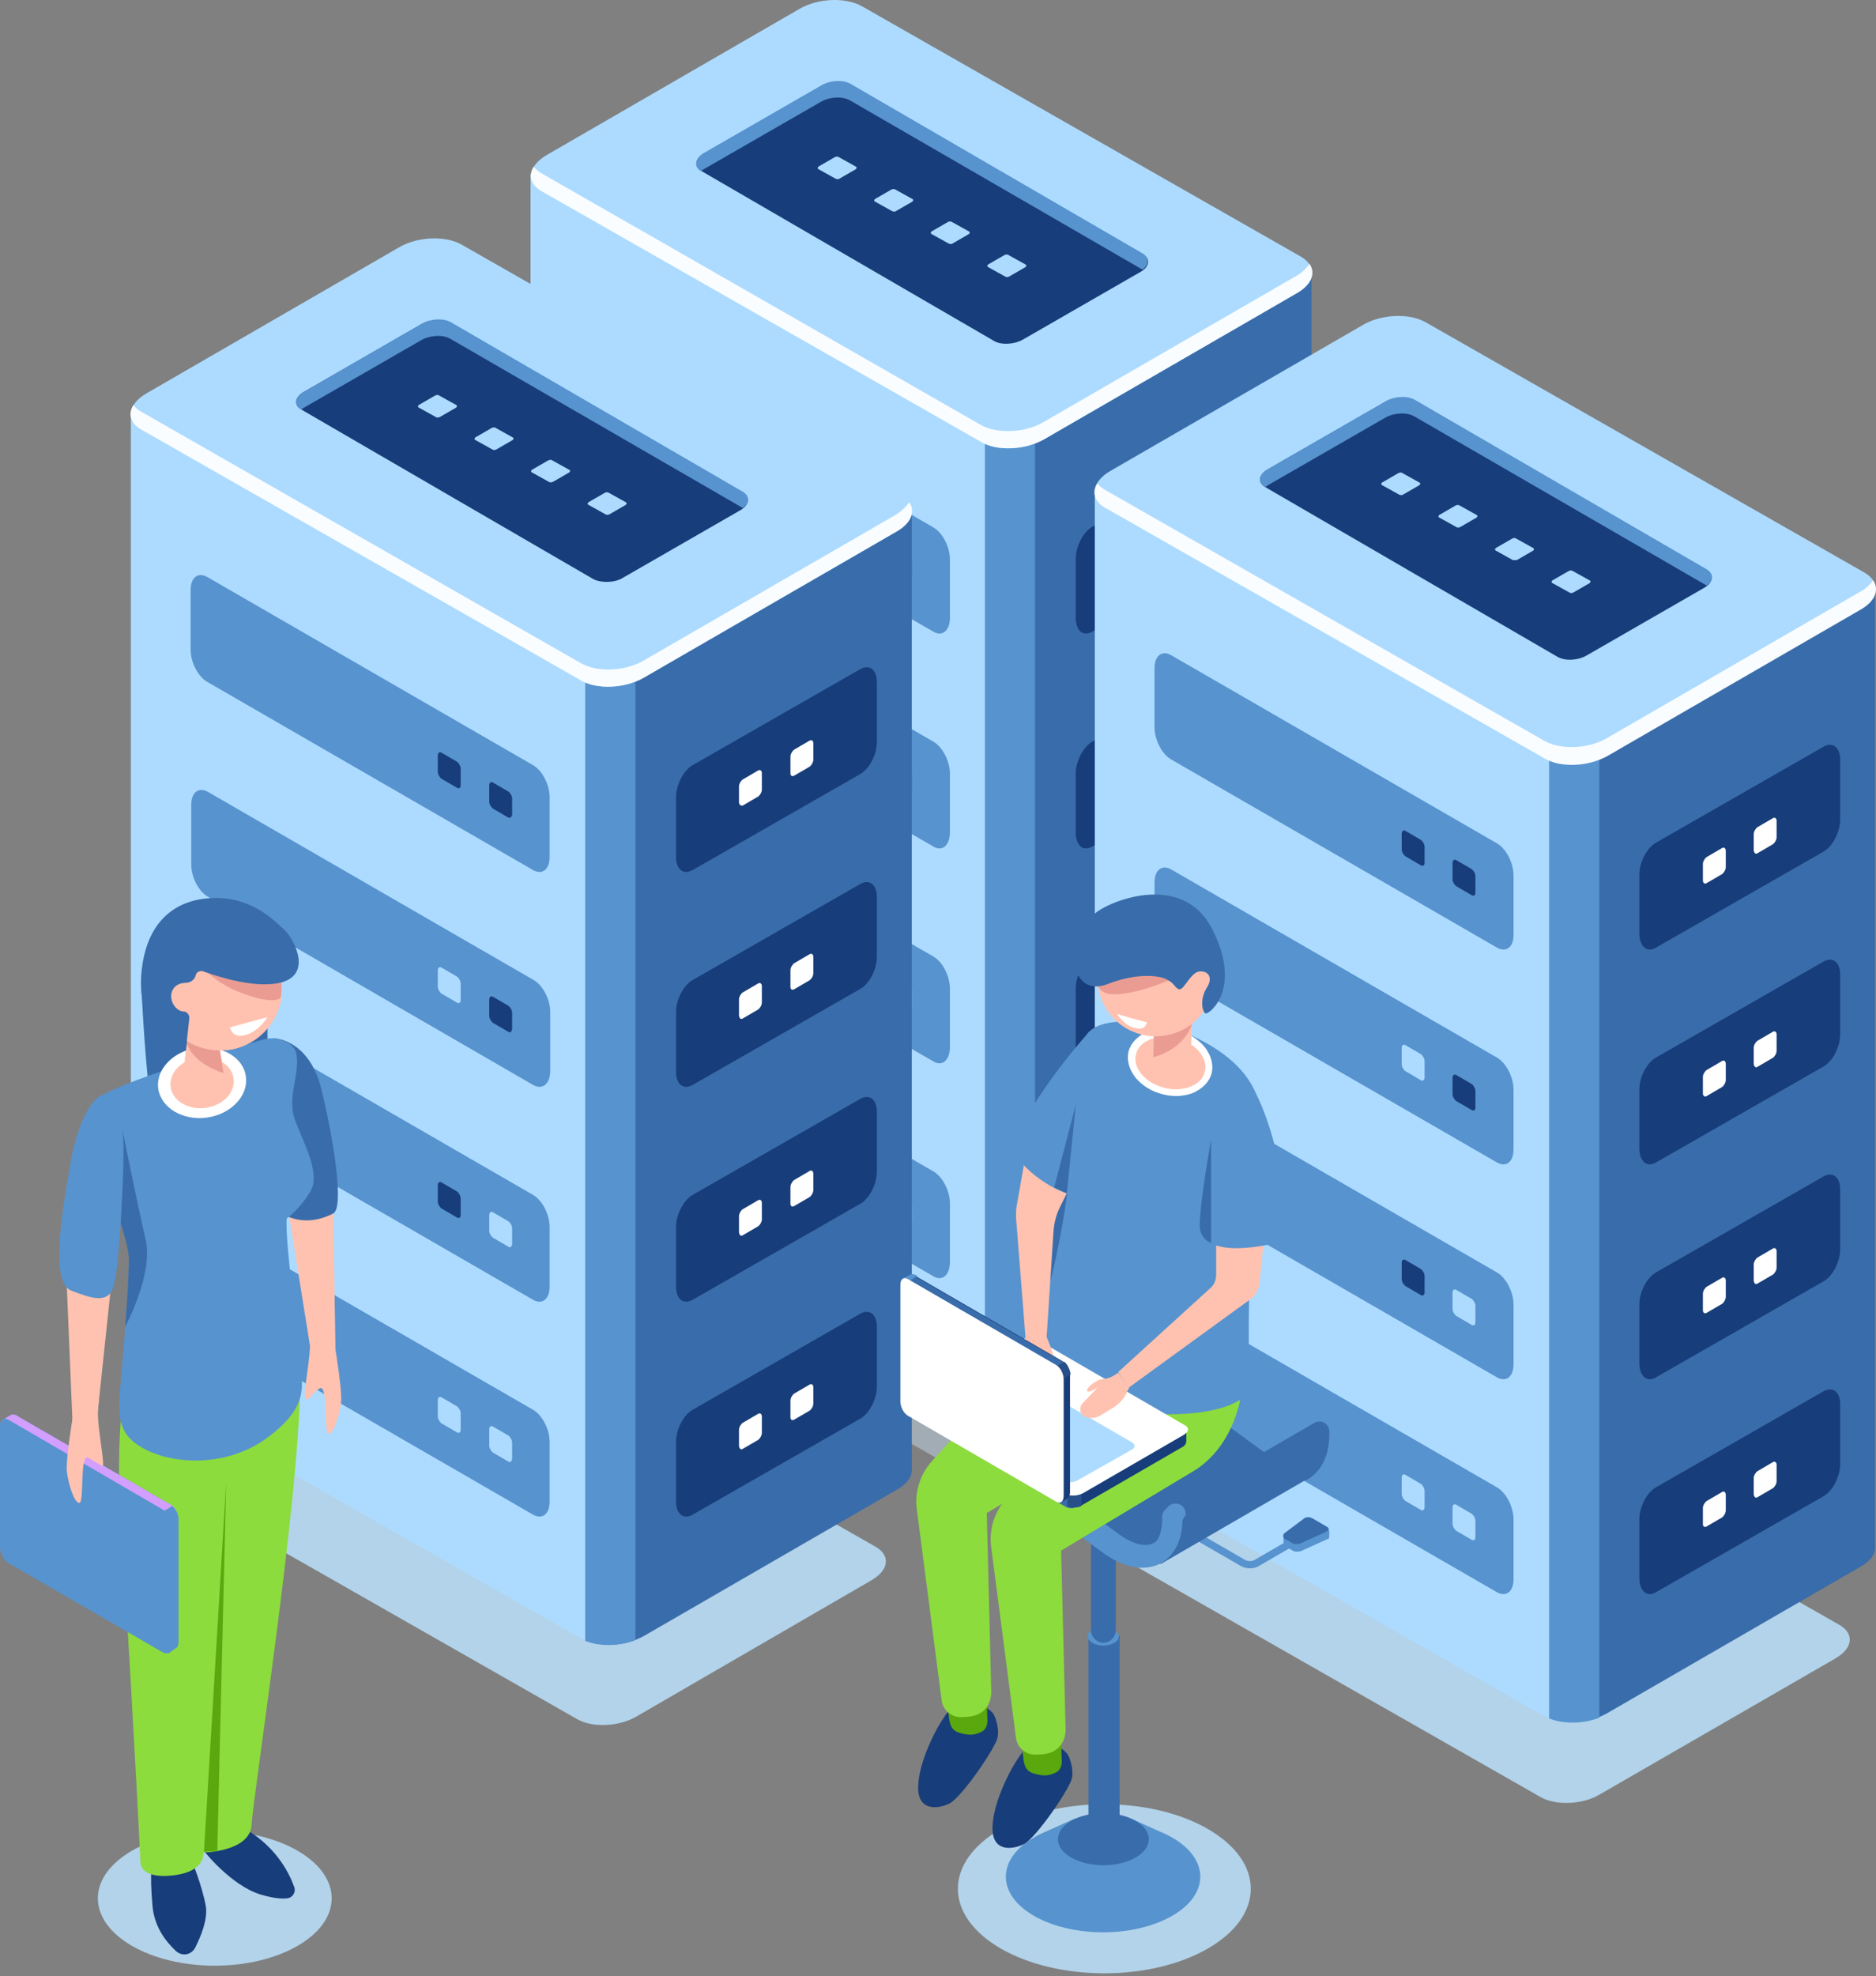 <svg width="340" height="358" viewBox="0 0 340 358" fill="none" xmlns="http://www.w3.org/2000/svg">
<rect x="0" y="0" width="340" height="358" fill="#808080" stroke="none"/>
<path opacity="0.5" d="M177.115 268.333L102.952 226.07C100.189 224.457 100.534 221.809 103.758 219.966L146.482 195.322C149.592 193.48 154.313 193.364 157.077 194.861L231.24 237.125C234.003 238.737 233.658 241.386 230.433 243.228L187.709 267.872C184.485 269.6 179.763 269.83 177.115 268.333Z" fill="#C4D9E8"/>
<path d="M237.688 222.845V49.646L168.823 31.681L156.156 24.311C153.277 22.584 148.21 22.814 144.755 24.772L132.894 31.566H96.158L107.098 198.777C106.983 199.929 107.674 200.965 109.056 201.771L177.806 253.593C180.685 255.32 185.752 255.09 189.206 253.132L235.04 226.646C236.882 225.609 237.803 224.227 237.688 222.845Z" fill="#396CAA"/>
<path d="M150.858 23.159C148.786 23.159 146.482 23.735 144.755 24.771L132.894 31.565H96.158V205.225C96.043 206.377 96.734 207.413 98.116 208.219L177.691 253.592C179.072 254.398 181.03 254.744 182.988 254.744L183.794 80.047L150.858 23.159Z" fill="#ADDBFF"/>
<path d="M178.497 254.053C181.03 255.089 184.6 255.089 187.594 253.938V77.975H178.497V254.053Z" fill="#5793CE"/>
<path d="M177.806 80.048L98.231 34.675C95.352 32.948 95.697 30.069 99.037 28.111L144.87 1.624C148.21 -0.333 153.277 -0.564 156.271 1.164L235.846 46.536C238.725 48.264 238.379 51.143 235.04 53.1L189.206 79.587C185.752 81.545 180.685 81.775 177.806 80.048Z" fill="#ADDBFF"/>
<path d="M234.925 49.991L189.091 76.478C185.752 78.435 180.685 78.665 177.691 76.938L98.231 31.45C97.54 31.105 97.079 30.644 96.734 30.184C95.697 31.796 96.158 33.523 98.231 34.675L177.806 80.047C180.685 81.775 185.752 81.544 189.206 79.587L235.04 53.1C237.688 51.603 238.495 49.53 237.343 47.803C236.767 48.609 235.961 49.415 234.925 49.991Z" fill="#FAFDFF"/>
<path d="M180.109 61.737L127.136 30.989C125.754 30.183 125.984 28.801 127.481 27.88L148.901 15.558C150.513 14.637 152.816 14.521 154.198 15.328L207.171 46.075C208.553 46.881 208.323 48.263 206.826 49.184L185.406 61.506C183.794 62.428 181.376 62.543 180.109 61.737Z" fill="#173D7A"/>
<path d="M151.434 32.371L148.325 30.643C148.095 30.528 148.21 30.298 148.325 30.183L151.319 28.456C151.549 28.34 151.895 28.34 152.01 28.456L155.119 30.183C155.35 30.298 155.234 30.528 155.119 30.643L152.125 32.371C152.01 32.486 151.665 32.486 151.434 32.371Z" fill="#ADDBFF"/>
<path d="M161.683 38.244L158.574 36.517C158.344 36.401 158.459 36.171 158.574 36.056L161.568 34.329C161.799 34.213 162.144 34.213 162.259 34.329L165.368 36.056C165.599 36.171 165.484 36.401 165.368 36.517L162.374 38.244C162.259 38.359 161.914 38.359 161.683 38.244Z" fill="#ADDBFF"/>
<path d="M171.933 44.118L168.823 42.391C168.593 42.275 168.708 42.045 168.823 41.93L171.817 40.203C172.048 40.087 172.393 40.087 172.508 40.203L175.618 41.93C175.848 42.045 175.733 42.275 175.618 42.391L172.623 44.118C172.508 44.233 172.163 44.233 171.933 44.118Z" fill="#ADDBFF"/>
<path d="M182.182 50.105L179.072 48.378C178.842 48.263 178.957 48.032 179.072 47.917L182.067 46.19C182.297 46.075 182.642 46.075 182.758 46.19L185.867 47.917C186.097 48.032 185.982 48.263 185.867 48.378L182.873 50.105C182.758 50.221 182.412 50.221 182.182 50.105Z" fill="#ADDBFF"/>
<path d="M127.021 30.989C127.136 30.989 127.251 30.874 127.366 30.759L148.786 18.437C150.398 17.516 152.701 17.4 154.083 18.206L207.056 48.839C208.323 47.918 208.323 46.766 207.171 45.96L154.198 15.212C152.816 14.406 150.513 14.521 148.901 15.443L127.481 27.765C125.869 28.801 125.754 30.183 127.021 30.989Z" fill="#5793CE"/>
<path d="M169.054 114.365L110.207 80.508C108.48 79.587 107.098 76.939 107.098 74.635V63.81C107.098 61.507 108.48 60.471 110.207 61.507L169.054 95.479C170.781 96.4 172.163 99.049 172.163 101.352V112.177C172.048 114.365 170.666 115.402 169.054 114.365Z" fill="#5793CE"/>
<path d="M164.562 104.923L161.799 103.31C161.453 103.08 161.108 102.504 161.108 102.044V99.049C161.108 98.589 161.453 98.359 161.799 98.589L164.562 100.201C164.908 100.431 165.253 101.007 165.253 101.468V104.462C165.253 104.923 164.908 105.153 164.562 104.923Z" fill="#173D7A"/>
<path d="M155.35 99.51L152.586 97.898C152.24 97.668 151.895 97.092 151.895 96.631V93.637C151.895 93.176 152.24 92.946 152.586 93.176L155.35 94.788C155.695 95.019 156.041 95.595 156.041 96.055V99.049C156.041 99.51 155.695 99.74 155.35 99.51Z" fill="#173D7A"/>
<path d="M169.054 153.289L110.207 119.317C108.48 118.395 107.098 115.747 107.098 113.443V102.619C107.098 100.315 108.48 99.279 110.207 100.315L169.054 134.287C170.781 135.209 172.163 137.857 172.163 140.16V150.985C172.048 153.289 170.666 154.325 169.054 153.289Z" fill="#5793CE"/>
<path d="M164.562 143.846L161.799 142.234C161.453 142.003 161.108 141.428 161.108 140.967V137.973C161.108 137.512 161.453 137.282 161.799 137.512L164.562 139.124C164.908 139.355 165.253 139.931 165.253 140.391V143.385C165.253 143.846 164.908 144.076 164.562 143.846Z" fill="#173D7A"/>
<path d="M155.35 138.433L152.586 136.821C152.24 136.591 151.895 136.015 151.895 135.554V132.56C151.895 132.1 152.24 131.869 152.586 132.1L155.35 133.712C155.695 133.942 156.041 134.518 156.041 134.979V137.973C156.041 138.433 155.695 138.664 155.35 138.433Z" fill="#ADDBFF"/>
<path d="M169.054 192.212L110.207 158.24C108.48 157.319 107.098 154.67 107.098 152.367V141.542C107.098 139.239 108.48 138.203 110.207 139.239L169.054 173.211C170.781 174.132 172.163 176.781 172.163 179.084V189.909C172.048 192.212 170.666 193.249 169.054 192.212Z" fill="#5793CE"/>
<path d="M164.562 182.769L161.799 181.157C161.453 180.927 161.108 180.351 161.108 179.89V176.896C161.108 176.436 161.453 176.205 161.799 176.436L164.562 178.048C164.908 178.278 165.253 178.854 165.253 179.315V182.309C165.253 182.769 164.908 183 164.562 182.769Z" fill="#ADDBFF"/>
<path d="M155.35 177.357L152.586 175.744C152.24 175.514 151.895 174.938 151.895 174.478V171.484C151.895 171.023 152.24 170.793 152.586 171.023L155.35 172.635C155.695 172.866 156.041 173.441 156.041 173.902V176.896C156.041 177.357 155.695 177.587 155.35 177.357Z" fill="#173D7A"/>
<path d="M169.054 231.136L110.207 197.164C108.48 196.243 107.098 193.594 107.098 191.291V180.466C107.098 178.163 108.48 177.126 110.207 178.163L169.054 212.134C170.781 213.056 172.163 215.704 172.163 218.008V228.833C172.048 231.136 170.666 232.172 169.054 231.136Z" fill="#5793CE"/>
<path d="M164.562 221.693L161.799 220.081C161.453 219.851 161.108 219.275 161.108 218.814V215.82C161.108 215.359 161.453 215.129 161.799 215.359L164.562 216.972C164.908 217.202 165.253 217.778 165.253 218.238V221.233C165.253 221.693 164.908 221.808 164.562 221.693Z" fill="#ADDBFF"/>
<path d="M155.35 216.281L152.586 214.668C152.24 214.438 151.895 213.862 151.895 213.402V210.407C151.895 209.947 152.24 209.716 152.586 209.947L155.35 211.559C155.695 211.789 156.041 212.365 156.041 212.826V215.82C156.041 216.281 155.695 216.511 155.35 216.281Z" fill="#ADDBFF"/>
<path d="M198.074 114.366L228.245 97.092C229.973 96.171 231.355 93.522 231.355 91.219V80.394C231.355 78.091 229.973 77.054 228.245 78.091L198.074 95.365C196.346 96.286 194.964 98.934 194.964 101.238V112.063C195.08 114.366 196.346 115.402 198.074 114.366Z" fill="#173D7A"/>
<path d="M198.074 153.289L228.245 136.015C229.973 135.094 231.355 132.445 231.355 130.142V119.317C231.355 117.014 229.973 115.978 228.245 117.014L198.074 134.288C196.346 135.209 194.964 137.858 194.964 140.161V150.986C195.08 153.289 196.346 154.326 198.074 153.289Z" fill="#173D7A"/>
<path d="M198.074 192.214L228.245 174.94C229.973 174.018 231.355 171.37 231.355 169.067V158.242C231.355 155.938 229.973 154.902 228.245 155.938L198.074 173.212C196.346 174.134 194.964 176.782 194.964 179.085V189.91C195.08 192.214 196.346 193.25 198.074 192.214Z" fill="#173D7A"/>
<path d="M198.074 231.137L228.245 213.863C229.973 212.942 231.355 210.293 231.355 207.99V197.165C231.355 194.862 229.973 193.825 228.245 194.862L198.074 212.136C196.346 213.057 194.964 215.706 194.964 218.009V228.834C195.08 231.137 196.346 232.173 198.074 231.137Z" fill="#173D7A"/>
<path d="M207.171 102.734L209.935 101.122C210.281 100.892 210.626 100.316 210.626 99.855V96.861C210.626 96.4 210.281 96.17 209.935 96.4L207.171 98.013C206.826 98.243 206.48 98.819 206.48 99.279V102.274C206.48 102.734 206.826 102.964 207.171 102.734Z" fill="white"/>
<path d="M216.384 97.322L219.148 95.709C219.493 95.479 219.839 94.903 219.839 94.443V91.448C219.839 90.988 219.493 90.757 219.148 90.988L216.384 92.6C216.038 92.83 215.693 93.406 215.693 93.867V96.861C215.693 97.322 216.038 97.552 216.384 97.322Z" fill="white"/>
<path d="M207.171 141.313L209.935 139.701C210.281 139.47 210.626 138.894 210.626 138.434V135.44C210.626 134.979 210.281 134.749 209.935 134.979L207.171 136.591C206.826 136.822 206.48 137.397 206.48 137.858V140.852C206.48 141.313 206.826 141.543 207.171 141.313Z" fill="white"/>
<path d="M216.384 136.015L219.148 134.403C219.493 134.173 219.839 133.597 219.839 133.136V130.142C219.839 129.682 219.493 129.451 219.148 129.682L216.384 131.294C216.038 131.524 215.693 132.1 215.693 132.561V135.555C215.693 136.015 216.038 136.246 216.384 136.015Z" fill="white"/>
<path d="M207.171 180.58L209.935 178.968C210.281 178.738 210.626 178.162 210.626 177.701V174.707C210.626 174.247 210.281 174.016 209.935 174.247L207.171 175.859C206.826 176.089 206.48 176.665 206.48 177.126V180.12C206.48 180.58 206.826 180.811 207.171 180.58Z" fill="white"/>
<path d="M216.384 175.283L219.148 173.671C219.493 173.44 219.839 172.865 219.839 172.404V169.41C219.839 168.949 219.493 168.719 219.148 168.949L216.384 170.561C216.038 170.792 215.693 171.368 215.693 171.828V174.822C215.693 175.283 216.038 175.513 216.384 175.283Z" fill="white"/>
<path d="M207.171 219.275L209.935 217.663C210.281 217.433 210.626 216.857 210.626 216.396V213.402C210.626 212.941 210.281 212.711 209.935 212.941L207.171 214.554C206.826 214.784 206.48 215.36 206.48 215.82V218.815C206.48 219.275 206.826 219.505 207.171 219.275Z" fill="white"/>
<path d="M216.384 213.978L219.148 212.366C219.493 212.135 219.839 211.559 219.839 211.099V208.105C219.839 207.644 219.493 207.414 219.148 207.644L216.384 209.256C216.038 209.487 215.693 210.062 215.693 210.523V213.517C215.693 213.978 216.038 214.208 216.384 213.978Z" fill="white"/>
<path d="M104.565 311.401L30.402 269.138C27.638 267.526 27.984 264.877 31.208 263.034L73.932 238.39C77.041 236.548 81.763 236.433 84.527 237.93L158.689 280.193C161.453 281.805 161.108 284.454 157.883 286.297L115.159 311.056C112.05 312.783 107.328 313.013 104.565 311.401Z" fill="#B2D3EA"/>
<path d="M165.253 266.029V92.83L96.388 74.865L83.721 67.495C80.842 65.768 75.775 65.998 72.32 67.956L60.459 74.75H23.723L34.663 241.961C34.548 243.113 35.239 244.149 36.621 244.955L105.371 296.777C108.25 298.504 113.317 298.274 116.771 296.316L162.605 269.83C164.447 268.793 165.368 267.411 165.253 266.029Z" fill="#396CAA"/>
<path d="M78.423 66.343C76.35 66.343 74.047 66.919 72.32 67.955L60.459 74.749H23.723V248.409C23.608 249.561 24.299 250.597 25.68 251.403L105.255 296.776C106.637 297.582 108.595 297.928 110.553 297.928L111.359 123.231L78.423 66.343Z" fill="#ADDBFF"/>
<path d="M106.062 297.237C108.595 298.273 112.165 298.273 115.159 297.122V121.159H106.062V297.237Z" fill="#5793CE"/>
<path d="M105.255 123.232L25.681 77.859C22.802 76.132 23.147 73.253 26.487 71.295L72.32 44.808C75.66 42.851 80.727 42.62 83.721 44.348L163.296 89.721C166.175 91.448 165.829 94.327 162.49 96.284L116.656 122.771C113.317 124.729 108.25 124.959 105.255 123.232Z" fill="#ADDBFF"/>
<path d="M162.49 93.175L116.656 119.662C113.317 121.619 108.25 121.85 105.255 120.122L25.681 74.634C24.99 74.289 24.529 73.828 24.183 73.368C23.147 74.98 23.608 76.707 25.681 77.859L105.255 123.232C108.134 124.959 113.201 124.729 116.656 122.771L162.49 96.284C165.138 94.787 165.944 92.714 164.793 90.987C164.217 91.793 163.526 92.484 162.49 93.175Z" fill="#FAFDFF"/>
<path d="M107.559 104.921L54.586 74.174C53.204 73.368 53.434 71.986 54.931 71.065L76.35 58.742C77.963 57.821 80.266 57.706 81.648 58.512L134.621 89.26C136.003 90.066 135.773 91.448 134.276 92.369L112.856 104.691C111.359 105.612 108.941 105.612 107.559 104.921Z" fill="#173D7A"/>
<path d="M78.999 75.555L75.89 73.828C75.66 73.713 75.775 73.483 75.89 73.368L78.884 71.64C79.114 71.525 79.46 71.525 79.575 71.64L82.684 73.368C82.915 73.483 82.799 73.713 82.684 73.828L79.69 75.555C79.46 75.671 79.114 75.671 78.999 75.555Z" fill="#ADDBFF"/>
<path d="M89.248 81.428L86.139 79.701C85.909 79.586 86.024 79.356 86.139 79.24L89.133 77.513C89.364 77.398 89.709 77.398 89.824 77.513L92.933 79.24C93.164 79.356 93.049 79.586 92.933 79.701L89.939 81.428C89.709 81.544 89.364 81.544 89.248 81.428Z" fill="#ADDBFF"/>
<path d="M99.498 87.302L96.388 85.574C96.158 85.459 96.273 85.229 96.388 85.114L99.382 83.386C99.613 83.271 99.958 83.271 100.073 83.386L103.183 85.114C103.413 85.229 103.298 85.459 103.183 85.574L100.188 87.302C99.958 87.417 99.613 87.417 99.498 87.302Z" fill="#ADDBFF"/>
<path d="M109.747 93.175L106.637 91.448C106.407 91.333 106.522 91.102 106.637 90.987L109.631 89.26C109.862 89.145 110.207 89.145 110.322 89.26L113.432 90.987C113.662 91.102 113.547 91.333 113.432 91.448L110.438 93.175C110.207 93.29 109.862 93.29 109.747 93.175Z" fill="#ADDBFF"/>
<path d="M54.586 74.174C54.701 74.174 54.816 74.059 54.931 73.944L76.35 61.621C77.963 60.7 80.266 60.585 81.648 61.391L134.621 92.023C135.888 91.102 135.888 89.951 134.736 89.144L81.763 58.397C80.381 57.591 78.078 57.706 76.466 58.627L54.931 71.064C53.434 71.986 53.204 73.368 54.586 74.174Z" fill="#5793CE"/>
<path d="M96.503 157.549L37.657 123.577C35.93 122.656 34.548 120.007 34.548 117.704V106.879C34.548 104.576 35.93 103.54 37.657 104.576L96.503 138.548C98.231 139.469 99.613 142.118 99.613 144.421V155.246C99.613 157.549 98.231 158.586 96.503 157.549Z" fill="#5793CE"/>
<path d="M92.127 148.106L89.364 146.494C89.018 146.264 88.673 145.688 88.673 145.227V142.233C88.673 141.772 89.018 141.542 89.364 141.772L92.127 143.385C92.473 143.615 92.818 144.191 92.818 144.651V147.646C92.703 147.991 92.473 148.221 92.127 148.106Z" fill="#173D7A"/>
<path d="M82.799 142.694L80.036 141.081C79.69 140.851 79.345 140.275 79.345 139.815V136.821C79.345 136.36 79.69 136.13 80.036 136.36L82.799 137.972C83.145 138.202 83.49 138.778 83.49 139.239V142.233C83.49 142.694 83.26 142.924 82.799 142.694Z" fill="#173D7A"/>
<path d="M96.503 196.473L37.772 162.501C36.045 161.58 34.663 158.931 34.663 156.628V145.803C34.663 143.5 36.045 142.464 37.772 143.5L96.619 177.472C98.346 178.393 99.728 181.042 99.728 183.345V194.17C99.613 196.473 98.231 197.51 96.503 196.473Z" fill="#5793CE"/>
<path d="M92.127 186.916L89.364 185.304C89.018 185.073 88.673 184.497 88.673 184.037V181.043C88.673 180.582 89.018 180.352 89.364 180.582L92.127 182.194C92.473 182.425 92.818 183 92.818 183.461V186.455C92.703 186.916 92.473 187.146 92.127 186.916Z" fill="#173D7A"/>
<path d="M82.799 181.618L80.036 180.006C79.69 179.776 79.345 179.2 79.345 178.739V175.745C79.345 175.285 79.69 175.054 80.036 175.285L82.799 176.897C83.145 177.127 83.49 177.703 83.49 178.164V181.158C83.49 181.618 83.26 181.849 82.799 181.618Z" fill="#ADDBFF"/>
<path d="M96.503 235.396L37.657 201.425C35.93 200.503 34.548 197.855 34.548 195.551V184.726C34.548 182.423 35.93 181.387 37.657 182.423L96.503 216.395C98.231 217.316 99.613 219.965 99.613 222.268V233.093C99.613 235.396 98.231 236.433 96.503 235.396Z" fill="#5793CE"/>
<path d="M92.127 225.837L89.364 224.225C89.018 223.995 88.673 223.419 88.673 222.958V220.079C88.673 219.619 89.018 219.388 89.364 219.619L92.127 221.231C92.473 221.461 92.818 222.037 92.818 222.498V225.492C92.703 225.837 92.473 226.068 92.127 225.837Z" fill="#ADDBFF"/>
<path d="M82.799 220.54L80.036 218.928C79.69 218.697 79.345 218.121 79.345 217.661V214.667C79.345 214.206 79.69 213.976 80.036 214.206L82.799 215.818C83.145 216.049 83.49 216.624 83.49 217.085V220.079C83.49 220.54 83.26 220.77 82.799 220.54Z" fill="#173D7A"/>
<path d="M96.503 274.321L37.657 240.349C35.93 239.428 34.548 236.779 34.548 234.476V223.651C34.548 221.348 35.93 220.312 37.657 221.348L96.503 255.32C98.231 256.241 99.613 258.89 99.613 261.193V272.018C99.613 274.321 98.231 275.358 96.503 274.321Z" fill="#5793CE"/>
<path d="M92.127 264.763L89.364 263.151C89.018 262.921 88.673 262.345 88.673 261.884V258.89C88.673 258.43 89.018 258.199 89.364 258.43L92.127 260.042C92.473 260.272 92.818 260.848 92.818 261.309V264.303C92.703 264.763 92.473 264.994 92.127 264.763Z" fill="#ADDBFF"/>
<path d="M82.799 259.466L80.036 257.854C79.69 257.624 79.345 257.048 79.345 256.587V253.593C79.345 253.132 79.69 252.902 80.036 253.132L82.799 254.745C83.145 254.975 83.49 255.551 83.49 256.011V259.005C83.49 259.466 83.26 259.696 82.799 259.466Z" fill="#ADDBFF"/>
<path d="M125.639 157.549L155.81 140.276C157.538 139.354 158.92 136.706 158.92 134.402V123.578C158.92 121.274 157.538 120.238 155.81 121.274L125.639 138.548C123.911 139.469 122.529 142.118 122.529 144.421V155.246C122.529 157.549 123.911 158.586 125.639 157.549Z" fill="#173D7A"/>
<path d="M125.639 196.473L155.81 179.199C157.538 178.278 158.92 175.629 158.92 173.326V162.501C158.92 160.198 157.538 159.162 155.81 160.198L125.639 177.472C123.911 178.393 122.529 181.042 122.529 183.345V194.17C122.529 196.473 123.911 197.51 125.639 196.473Z" fill="#173D7A"/>
<path d="M125.639 235.397L155.81 218.123C157.538 217.202 158.92 214.553 158.92 212.25V201.425C158.92 199.122 157.538 198.086 155.81 199.122L125.639 216.396C123.911 217.317 122.529 219.966 122.529 222.269V233.094C122.529 235.397 123.911 236.434 125.639 235.397Z" fill="#173D7A"/>
<path d="M125.639 274.32L155.81 257.047C157.538 256.125 158.92 253.477 158.92 251.173V240.349C158.92 238.045 157.538 237.009 155.81 238.045L125.639 255.319C123.911 256.24 122.529 258.889 122.529 261.192V272.017C122.529 274.32 123.911 275.357 125.639 274.32Z" fill="#173D7A"/>
<path d="M134.621 145.918L137.385 144.306C137.73 144.076 138.076 143.5 138.076 143.039V140.045C138.076 139.584 137.73 139.354 137.385 139.584L134.621 141.197C134.276 141.427 133.93 142.003 133.93 142.463V145.458C134.045 145.803 134.276 146.033 134.621 145.918Z" fill="white"/>
<path d="M143.949 140.506L146.713 138.893C147.058 138.663 147.404 138.087 147.404 137.627V134.633C147.404 134.172 147.058 133.942 146.713 134.172L143.949 135.784C143.603 136.014 143.258 136.59 143.258 137.051V140.045C143.258 140.506 143.488 140.736 143.949 140.506Z" fill="white"/>
<path d="M134.621 184.497L137.385 182.885C137.73 182.654 138.076 182.079 138.076 181.618V178.624C138.076 178.163 137.73 177.933 137.385 178.163L134.621 179.775C134.276 180.006 133.93 180.581 133.93 181.042V184.036C134.045 184.497 134.276 184.727 134.621 184.497Z" fill="white"/>
<path d="M143.949 179.199L146.713 177.587C147.058 177.357 147.404 176.781 147.404 176.321V173.326C147.404 172.866 147.058 172.635 146.713 172.866L143.949 174.478C143.603 174.708 143.258 175.284 143.258 175.745V178.739C143.258 179.2 143.488 179.43 143.949 179.199Z" fill="white"/>
<path d="M134.621 223.766L137.385 222.154C137.73 221.923 138.076 221.348 138.076 220.887V217.893C138.076 217.432 137.73 217.202 137.385 217.432L134.621 219.044C134.276 219.275 133.93 219.85 133.93 220.311V223.305C134.045 223.766 134.276 223.996 134.621 223.766Z" fill="white"/>
<path d="M143.949 218.469L146.713 216.856C147.058 216.626 147.404 216.05 147.404 215.59V212.595C147.404 212.135 147.058 211.904 146.713 212.135L143.949 213.747C143.603 213.977 143.258 214.553 143.258 215.014V218.008C143.258 218.469 143.488 218.699 143.949 218.469Z" fill="white"/>
<path d="M134.621 262.459L137.385 260.847C137.73 260.616 138.076 260.04 138.076 259.58V256.586C138.076 256.125 137.73 255.895 137.385 256.125L134.621 257.737C134.276 257.968 133.93 258.543 133.93 259.004V261.998C134.045 262.459 134.276 262.689 134.621 262.459Z" fill="white"/>
<path d="M143.949 257.161L146.713 255.549C147.058 255.319 147.404 254.743 147.404 254.282V251.288C147.404 250.828 147.058 250.597 146.713 250.828L143.949 252.44C143.603 252.67 143.258 253.246 143.258 253.707V256.701C143.258 257.161 143.488 257.392 143.949 257.161Z" fill="white"/>
<path d="M279.261 325.568L205.098 283.304C202.335 281.692 202.68 279.044 205.905 277.201L248.629 252.557C251.738 250.714 256.459 250.599 259.223 252.096L333.386 294.36C336.149 295.972 335.804 298.621 332.579 300.463L289.855 325.107C286.746 326.95 281.91 327.065 279.261 325.568Z" fill="#B2D3EA"/>
<path d="M339.834 280.08V106.881L270.969 88.916L258.302 81.546C255.423 79.819 250.356 80.049 246.901 82.007L235.04 88.801H198.304L209.129 256.012C209.014 257.164 209.705 258.2 211.087 259.006L279.837 310.828C282.716 312.555 287.783 312.325 291.237 310.367L337.071 283.88C339.028 282.844 339.95 281.462 339.834 280.08Z" fill="#396CAA"/>
<path d="M253.12 80.509C251.047 80.509 248.744 81.085 247.016 82.121L235.155 88.915H198.419V262.575C198.304 263.727 198.995 264.763 200.377 265.569L279.952 310.942C281.334 311.748 283.291 312.094 285.249 312.094L286.055 137.397L253.12 80.509Z" fill="#ADDBFF"/>
<path d="M280.758 311.288C283.291 312.324 286.861 312.324 289.855 311.172V135.209H280.758V311.288Z" fill="#5793CE"/>
<path d="M279.952 137.283L200.377 91.91C197.498 90.183 197.843 87.303 201.183 85.346L247.016 58.859C250.356 56.901 255.423 56.671 258.417 58.399L337.992 103.771C340.871 105.499 340.525 108.378 337.186 110.335L291.353 136.822C288.013 138.78 282.946 139.01 279.952 137.283Z" fill="#ADDBFF"/>
<path d="M337.071 107.226L291.237 133.712C287.898 135.67 282.831 135.9 279.837 134.173L200.377 88.8C199.686 88.455 199.225 87.994 198.88 87.534C197.843 89.146 198.304 90.873 200.377 92.025L279.952 137.398C282.831 139.125 287.898 138.895 291.353 136.937L337.186 110.45C339.834 108.953 340.641 106.88 339.489 105.153C338.913 105.844 338.222 106.65 337.071 107.226Z" fill="#FAFDFF"/>
<path d="M282.255 118.972L229.282 88.224C227.9 87.418 228.13 86.036 229.627 85.115L251.047 72.793C252.659 71.872 254.962 71.756 256.344 72.562L309.317 103.31C310.699 104.116 310.469 105.498 308.972 106.419L287.552 118.741C285.94 119.663 283.637 119.778 282.255 118.972Z" fill="#173D7A"/>
<path d="M253.58 89.606L250.471 87.878C250.241 87.763 250.356 87.533 250.471 87.418L253.465 85.69C253.696 85.575 254.041 85.575 254.156 85.69L257.265 87.418C257.496 87.533 257.381 87.763 257.265 87.878L254.271 89.606C254.156 89.721 253.811 89.721 253.58 89.606Z" fill="#ADDBFF"/>
<path d="M263.945 95.479L260.835 93.751C260.605 93.636 260.72 93.406 260.835 93.291L263.829 91.563C264.06 91.448 264.405 91.448 264.52 91.563L267.63 93.291C267.86 93.406 267.745 93.636 267.63 93.751L264.636 95.479C264.405 95.594 264.06 95.594 263.945 95.479Z" fill="#ADDBFF"/>
<path d="M274.194 101.468L271.085 99.74C270.854 99.625 270.969 99.395 271.085 99.28L274.079 97.552C274.309 97.437 274.654 97.437 274.77 97.552L277.879 99.28C278.109 99.395 277.994 99.625 277.879 99.74L274.885 101.468C274.654 101.468 274.309 101.468 274.194 101.468Z" fill="#ADDBFF"/>
<path d="M284.443 107.34L281.334 105.613C281.103 105.498 281.218 105.267 281.334 105.152L284.328 103.425C284.558 103.31 284.904 103.31 285.019 103.425L288.128 105.152C288.358 105.267 288.243 105.498 288.128 105.613L285.134 107.34C284.904 107.455 284.558 107.455 284.443 107.34Z" fill="#ADDBFF"/>
<path d="M229.282 88.224C229.397 88.224 229.512 88.109 229.627 87.994L251.047 75.672C252.659 74.751 254.962 74.635 256.344 75.441L309.317 106.074C310.584 105.152 310.584 104.001 309.432 103.195L256.459 72.447C255.077 71.641 252.774 71.756 251.162 72.678L229.742 85C228.015 86.036 227.9 87.418 229.282 88.224Z" fill="#5793CE"/>
<path d="M271.2 171.6L212.353 137.628C210.626 136.706 209.244 134.058 209.244 131.755V121.045C209.244 118.742 210.626 117.705 212.353 118.742L271.2 152.714C272.927 153.635 274.309 156.283 274.309 158.587V169.412C274.309 171.6 272.927 172.636 271.2 171.6Z" fill="#5793CE"/>
<path d="M266.708 162.157L263.945 160.545C263.599 160.314 263.254 159.739 263.254 159.278V156.284C263.254 155.823 263.599 155.593 263.945 155.823L266.708 157.436C267.054 157.666 267.399 158.242 267.399 158.702V161.696C267.399 162.157 267.169 162.387 266.708 162.157Z" fill="#173D7A"/>
<path d="M257.496 156.744L254.732 155.132C254.386 154.902 254.041 154.326 254.041 153.866V150.987C254.041 150.526 254.386 150.296 254.732 150.526L257.496 152.138C257.841 152.368 258.187 152.944 258.187 153.405V156.399C258.187 156.744 257.841 156.975 257.496 156.744Z" fill="#173D7A"/>
<path d="M271.2 210.524L212.353 176.552C210.626 175.631 209.244 172.982 209.244 170.679V159.854C209.244 157.551 210.626 156.514 212.353 157.551L271.2 191.523C272.927 192.444 274.309 195.093 274.309 197.396V208.221C274.309 210.524 272.927 211.56 271.2 210.524Z" fill="#5793CE"/>
<path d="M266.708 201.081L263.945 199.469C263.599 199.239 263.254 198.663 263.254 198.202V195.208C263.254 194.748 263.599 194.517 263.945 194.748L266.708 196.36C267.054 196.59 267.399 197.166 267.399 197.627V200.621C267.399 201.081 267.169 201.312 266.708 201.081Z" fill="#173D7A"/>
<path d="M257.496 195.669L254.732 194.056C254.386 193.826 254.041 193.25 254.041 192.79V189.796C254.041 189.335 254.386 189.105 254.732 189.335L257.496 190.947C257.841 191.178 258.187 191.753 258.187 192.214V195.208C258.187 195.669 257.841 195.899 257.496 195.669Z" fill="#ADDBFF"/>
<path d="M271.2 249.447L212.353 215.475C210.626 214.554 209.244 211.905 209.244 209.602V198.777C209.244 196.474 210.626 195.437 212.353 196.474L271.2 230.445C272.927 231.367 274.309 234.015 274.309 236.319V247.144C274.309 249.447 272.927 250.483 271.2 249.447Z" fill="#5793CE"/>
<path d="M266.709 240.004L263.945 238.392C263.599 238.162 263.254 237.586 263.254 237.125V234.131C263.254 233.67 263.599 233.44 263.945 233.67L266.709 235.283C267.054 235.513 267.399 236.089 267.399 236.549V239.544C267.399 240.004 267.169 240.234 266.709 240.004Z" fill="#ADDBFF"/>
<path d="M257.496 234.592L254.732 232.979C254.387 232.749 254.041 232.173 254.041 231.713V228.718C254.041 228.258 254.387 228.028 254.732 228.258L257.496 229.87C257.841 230.1 258.187 230.676 258.187 231.137V234.131C258.187 234.592 257.841 234.822 257.496 234.592Z" fill="#173D7A"/>
<path d="M271.2 288.372L212.353 254.4C210.626 253.478 209.244 250.83 209.244 248.526V237.702C209.244 235.398 210.626 234.362 212.353 235.398L271.2 269.37C272.927 270.292 274.309 272.94 274.309 275.243V286.068C274.309 288.372 272.927 289.408 271.2 288.372Z" fill="#5793CE"/>
<path d="M266.709 278.928L263.945 277.316C263.599 277.085 263.254 276.51 263.254 276.049V273.055C263.254 272.594 263.599 272.364 263.945 272.594L266.709 274.206C267.054 274.437 267.399 275.013 267.399 275.473V278.467C267.399 278.928 267.169 279.158 266.709 278.928Z" fill="#ADDBFF"/>
<path d="M257.496 273.515L254.732 271.903C254.386 271.673 254.041 271.097 254.041 270.636V267.642C254.041 267.182 254.386 266.951 254.732 267.182L257.496 268.794C257.841 269.024 258.187 269.6 258.187 270.061V273.055C258.187 273.515 257.841 273.746 257.496 273.515Z" fill="#ADDBFF"/>
<path d="M300.22 171.6L330.391 154.326C332.119 153.405 333.501 150.756 333.501 148.453V137.628C333.501 135.325 332.119 134.288 330.391 135.325L300.22 152.598C298.492 153.52 297.11 156.168 297.11 158.472V169.297C297.226 171.6 298.608 172.636 300.22 171.6Z" fill="#173D7A"/>
<path d="M300.22 210.523L330.391 193.249C332.119 192.327 333.501 189.679 333.501 187.376V176.551C333.501 174.247 332.119 173.211 330.391 174.247L300.22 191.521C298.492 192.443 297.11 195.091 297.11 197.394V208.219C297.226 210.523 298.608 211.559 300.22 210.523Z" fill="#173D7A"/>
<path d="M300.22 249.447L330.391 232.174C332.119 231.252 333.501 228.604 333.501 226.3V215.475C333.501 213.172 332.119 212.136 330.391 213.172L300.22 230.446C298.492 231.367 297.11 234.016 297.11 236.319V247.144C297.226 249.447 298.608 250.484 300.22 249.447Z" fill="#173D7A"/>
<path d="M300.22 288.371L330.391 271.097C332.119 270.176 333.501 267.527 333.501 265.224V254.399C333.501 252.096 332.119 251.059 330.391 252.096L300.22 269.369C298.492 270.291 297.11 272.939 297.11 275.243V286.068C297.226 288.371 298.608 289.407 300.22 288.371Z" fill="#173D7A"/>
<path d="M309.317 159.969L312.081 158.357C312.427 158.126 312.772 157.551 312.772 157.09V154.096C312.772 153.635 312.427 153.405 312.081 153.635L309.317 155.247C308.972 155.478 308.626 156.054 308.626 156.514V159.508C308.626 159.969 308.972 160.199 309.317 159.969Z" fill="white"/>
<path d="M318.53 154.556L321.294 152.944C321.639 152.714 321.985 152.138 321.985 151.677V148.683C321.985 148.223 321.639 147.992 321.294 148.223L318.53 149.835C318.185 150.065 317.839 150.641 317.839 151.102V154.096C317.954 154.556 318.185 154.787 318.53 154.556Z" fill="white"/>
<path d="M309.317 198.546L312.081 196.934C312.427 196.704 312.772 196.128 312.772 195.667V192.673C312.772 192.212 312.427 191.982 312.081 192.212L309.317 193.825C308.972 194.055 308.626 194.631 308.626 195.091V198.086C308.626 198.546 308.972 198.776 309.317 198.546Z" fill="white"/>
<path d="M318.53 193.249L321.294 191.637C321.639 191.406 321.985 190.83 321.985 190.37V187.376C321.985 186.915 321.639 186.685 321.294 186.915L318.53 188.527C318.185 188.758 317.839 189.333 317.839 189.794V192.788C317.954 193.249 318.185 193.479 318.53 193.249Z" fill="white"/>
<path d="M309.317 237.816L312.081 236.203C312.427 235.973 312.772 235.397 312.772 234.937V231.943C312.772 231.482 312.427 231.252 312.081 231.482L309.317 233.094C308.972 233.325 308.626 233.9 308.626 234.361V237.355C308.626 237.816 308.972 238.046 309.317 237.816Z" fill="white"/>
<path d="M318.53 232.518L321.294 230.906C321.639 230.676 321.985 230.1 321.985 229.639V226.645C321.985 226.185 321.639 225.954 321.294 226.185L318.53 227.797C318.185 228.027 317.839 228.603 317.839 229.064V232.058C317.954 232.518 318.185 232.749 318.53 232.518Z" fill="white"/>
<path d="M309.317 276.51L312.081 274.897C312.427 274.667 312.772 274.091 312.772 273.631V270.752C312.772 270.291 312.427 270.061 312.081 270.291L309.317 271.903C308.972 272.134 308.626 272.709 308.626 273.17V276.164C308.626 276.51 308.972 276.74 309.317 276.51Z" fill="white"/>
<path d="M318.53 271.212L321.294 269.6C321.639 269.37 321.985 268.794 321.985 268.333V265.339C321.985 264.878 321.639 264.648 321.294 264.878L318.53 266.491C318.185 266.721 317.839 267.297 317.839 267.757V270.752C317.954 271.212 318.185 271.443 318.53 271.212Z" fill="white"/>
<path d="M218.917 352.975C208.553 358.963 191.74 358.963 181.375 352.975C171.011 346.986 171.011 337.313 181.375 331.325C191.74 325.336 208.553 325.336 218.917 331.325C229.282 337.313 229.282 346.986 218.917 352.975Z" fill="#B2D3EA"/>
<path d="M212.353 332.82C211.547 332.36 210.741 332.014 209.935 331.669L205.328 329.596L205.674 330.402C202.104 329.711 198.304 329.711 194.734 330.287L194.964 329.366L189.552 331.784C188.861 332.13 188.17 332.36 187.479 332.82C180.569 336.736 180.569 343.185 187.479 347.1C194.388 351.016 205.444 351.016 212.353 347.1C219.263 343.185 219.263 336.736 212.353 332.82Z" fill="#5793CE"/>
<path d="M205.789 336.506C202.565 338.349 197.383 338.349 194.158 336.506C190.934 334.663 190.934 331.669 194.158 329.827C197.383 327.984 202.565 327.984 205.789 329.827C209.014 331.669 209.014 334.663 205.789 336.506Z" fill="#396CAA"/>
<path d="M200.031 334.433C198.534 334.433 197.267 333.166 197.267 331.669V296.315H202.91V331.669C202.795 333.166 201.528 334.433 200.031 334.433Z" fill="#396CAA"/>
<path d="M201.989 297.583C200.837 298.274 199.11 298.274 197.958 297.583C196.807 296.892 196.807 295.855 197.958 295.279C199.11 294.588 200.837 294.588 201.989 295.279C203.025 295.97 203.025 297.007 201.989 297.583Z" fill="#5793CE"/>
<path d="M200.031 297.582C198.764 297.582 197.728 296.546 197.728 295.279V262.113H202.219V295.279C202.219 296.546 201.183 297.582 200.031 297.582Z" fill="#396CAA"/>
<path d="M232.621 279.502V278.236L234.464 278.005L236.537 276.508C236.882 276.278 237.458 276.278 237.919 276.508L239.416 277.429L240.913 277.199V278.466C240.913 278.581 240.798 278.811 240.567 278.811L235.731 280.999C235.385 281.115 234.809 281.115 234.464 280.999L232.852 280.078C232.621 279.733 232.621 279.617 232.621 279.502Z" fill="#5793CE"/>
<path d="M232.736 277.775L236.421 275.011C236.767 274.781 237.343 274.781 237.803 275.011L240.567 276.623C240.913 276.854 240.913 277.199 240.452 277.429L235.615 279.617C235.27 279.733 234.694 279.733 234.349 279.617L232.736 278.696C232.506 278.351 232.506 278.005 232.736 277.775Z" fill="#396CAA"/>
<path d="M226.518 284.108C227.094 284.108 227.554 283.993 228.015 283.763L233.773 280.423C234.118 280.193 234.233 279.848 234.003 279.502C233.773 279.157 233.427 279.041 233.082 279.272L227.324 282.611C226.863 282.842 226.172 282.842 225.712 282.611L216.153 277.084C215.808 276.853 215.463 276.969 215.232 277.314C215.002 277.659 215.117 278.005 215.463 278.235L225.021 283.763C225.481 283.993 226.057 284.108 226.518 284.108Z" fill="#5793CE"/>
<path d="M171.241 271.901L180.569 266.603L175.387 264.185L170.896 267.41L171.241 271.901Z" fill="url(#paint0_radial_1762_3628)"/>
<path d="M230.548 263.956C230.088 263.725 229.512 263.38 229.051 263.034L209.359 248.639C205.789 245.991 202.104 245.415 199.34 246.797C199.225 246.797 199.225 246.912 199.11 246.912L171.932 262.689L174.351 263.495L183.909 267.756L196.807 276.969L207.056 282.381L207.517 282.496C209.935 280.539 212.584 278.811 214.081 275.817C216.614 271.441 223.639 270.174 227.785 266.489C228.245 266.719 228.591 266.95 229.051 267.18C229.742 266.374 229.973 265.222 230.548 263.956Z" fill="#396CAA"/>
<path d="M239.185 257.507C238.725 257.507 238.379 257.622 238.034 257.852L211.432 273.284L212.353 277.314L213.39 276.854C211.893 279.272 209.589 280.769 207.401 282.612L210.396 283.302L236.421 268.217C236.537 268.217 236.652 268.101 236.767 268.101C237.112 267.871 237.458 267.756 237.803 267.411C239.761 265.913 240.913 263.265 240.913 259.925V259.58C241.028 258.313 240.107 257.507 239.185 257.507Z" fill="#396CAA"/>
<path d="M202.795 245.99C204.407 246.105 206.25 246.566 207.977 247.718C206.25 246.681 204.407 246.105 202.795 245.99Z" fill="#EAEAEA"/>
<path d="M214.887 274.434V274.204C214.887 273.168 214.081 272.362 213.044 272.362C212.008 272.362 211.202 273.168 211.202 274.204V274.55C211.202 276.968 210.396 278.81 209.129 279.501C207.632 280.308 205.329 279.732 202.91 278.004L183.218 263.609C180.224 261.421 177.115 260.615 174.466 261.306L190.703 251.863L171.932 262.803L174.351 263.609L183.909 267.87L196.807 277.083L207.056 282.496L207.517 282.611C209.935 280.653 212.584 278.926 214.081 275.932C214.196 275.356 214.541 275.01 214.887 274.434C214.887 274.55 214.887 274.55 214.887 274.434Z" fill="#5793CE"/>
<path d="M206.941 283.993C204.753 283.993 202.45 283.072 200.146 281.46L180.454 267.065C178.036 265.337 175.733 264.762 174.236 265.568C172.854 266.259 172.163 268.101 172.163 270.52C172.163 271.556 171.357 272.362 170.32 272.362C169.284 272.362 168.478 271.556 168.478 270.52C168.478 266.604 169.975 263.725 172.623 262.343C175.502 260.961 179.072 261.537 182.642 264.186L202.334 278.581C204.753 280.308 207.056 280.884 208.553 280.078C209.935 279.387 210.626 277.544 210.626 275.126V274.78C210.626 273.744 211.432 272.938 212.468 272.938C213.505 272.938 214.311 273.744 214.311 274.78V275.126C214.311 279.041 212.814 281.92 210.165 283.302C209.244 283.763 208.092 283.993 206.941 283.993Z" fill="#5793CE"/>
<path d="M191.509 316.238C191.509 316.238 187.824 314.396 185.521 317.16C183.218 319.923 179.994 326.488 179.878 330.979C179.763 335.47 183.333 335.124 185.521 334.088C187.709 333.052 193.928 323.954 194.273 322.111C194.619 320.384 193.813 317.966 193.237 317.505C192.776 316.929 191.509 316.238 191.509 316.238Z" fill="#173D7A"/>
<path d="M192.316 315.318L192.431 319.118C192.431 319.924 192.085 320.73 191.394 321.076C190.703 321.421 189.782 321.767 188.515 321.537C185.752 321.076 185.521 320.27 185.291 316.47C185.176 312.669 192.316 315.318 192.316 315.318Z" fill="#5AA80D"/>
<path d="M178.036 308.868C178.036 308.868 174.351 307.026 172.048 309.79C169.744 312.553 166.52 319.117 166.405 323.609C166.29 328.1 169.86 327.754 172.048 326.718C174.236 325.681 180.454 316.584 180.8 314.741C181.145 313.014 180.339 310.596 179.763 310.135C179.187 309.559 178.036 308.868 178.036 308.868Z" fill="#173D7A"/>
<path d="M178.842 307.946L178.957 311.747C178.957 312.553 178.612 313.359 177.921 313.704C177.23 314.05 176.308 314.395 175.042 314.165C172.278 313.704 172.048 312.898 171.817 309.098C171.587 305.298 178.842 307.946 178.842 307.946Z" fill="#5AA80D"/>
<path d="M211.893 237.469C210.741 219.62 192.546 240.118 192.546 240.118L180.109 252.325L168.938 264.647C166.75 267.065 165.714 270.29 166.174 273.514L170.666 308.062C170.896 309.789 172.393 311.056 174.12 311.056C174.581 311.056 175.157 311.056 175.848 310.941C179.878 310.365 179.648 306.449 179.648 306.449L178.842 274.09L202.45 259.925C202.219 259.925 212.929 255.319 211.893 237.469Z" fill="#8CDC3D"/>
<path d="M225.366 244.264C224.215 226.414 206.02 246.912 206.02 246.912L193.582 259.119L182.412 271.441C180.224 273.86 179.187 277.084 179.648 280.308L184.139 314.856C184.37 316.584 185.867 317.85 187.594 317.85C188.055 317.85 188.63 317.85 189.321 317.735C193.352 317.159 193.122 313.244 193.122 313.244L192.316 280.884L215.923 266.72C215.693 266.72 226.518 262.113 225.366 244.264Z" fill="#8CDC3D"/>
<path d="M214.656 187.03C228.476 192.788 228.245 200.964 228.245 200.964C228.245 200.964 225.597 230.906 226.518 250.828C226.863 259.235 182.182 259.811 188.861 237.585C196.692 211.329 193.813 190.024 197.498 186.8C200.953 183.575 211.086 185.533 214.656 187.03Z" fill="#5793CE"/>
<path d="M219.101 194.332C219.831 191.499 217.327 188.405 213.508 187.422C209.69 186.438 206.003 187.938 205.273 190.771C204.543 193.604 207.047 196.698 210.866 197.682C214.685 198.665 218.372 197.166 219.101 194.332Z" fill="#FFC2B0"/>
<path d="M213.159 198.546C212.353 198.546 211.432 198.431 210.626 198.201C208.668 197.74 206.941 196.589 205.789 195.207C204.638 193.71 204.177 192.098 204.522 190.485C204.983 188.873 206.135 187.722 207.862 186.915C209.589 186.224 211.547 186.109 213.505 186.685C215.463 187.146 217.19 188.297 218.342 189.679C219.493 191.176 219.954 192.789 219.608 194.401C219.148 196.013 217.996 197.165 216.269 197.971C215.347 198.316 214.311 198.546 213.159 198.546ZM211.086 187.837C210.165 187.837 209.244 187.952 208.438 188.297C207.056 188.873 206.135 189.794 205.904 190.946C205.559 192.098 205.904 193.364 206.826 194.516C207.747 195.667 209.244 196.589 210.971 197.049C212.699 197.51 214.426 197.395 215.808 196.819C217.19 196.243 218.111 195.322 218.342 194.17C218.687 193.019 218.342 191.752 217.42 190.6C216.499 189.449 215.002 188.528 213.275 188.067C212.584 187.837 211.777 187.837 211.086 187.837Z" fill="white"/>
<path d="M209.129 186.454C209.129 186.454 209.244 187.03 209.014 191.406C208.898 192.788 213.735 194.055 215.002 192.788C216.269 191.521 215.693 190.255 216.038 185.533C216.269 180.927 209.129 186.454 209.129 186.454Z" fill="#FFC2B0"/>
<path d="M216.038 185.533C216.038 185.533 214.887 189.909 209.014 191.521L209.129 187.606L216.038 185.533Z" fill="#EA9C92"/>
<path d="M219.723 174.478C221.22 180.121 217.766 185.994 212.123 187.376C206.48 188.873 200.607 185.418 199.225 179.776C197.728 174.133 201.183 168.26 206.826 166.878C212.468 165.496 218.226 168.835 219.723 174.478Z" fill="#FFC2B0"/>
<path d="M211.893 177.588C211.893 177.588 206.019 180.121 201.989 180.121C197.958 180.121 198.88 176.782 198.88 176.782L210.856 175.054L211.893 177.588Z" fill="#EA9C92"/>
<path d="M200.722 178.278C200.722 178.278 205.789 176.09 210.28 177.011C211.317 177.242 212.353 177.818 212.929 178.624C213.159 178.854 213.39 179.199 213.735 179.199C214.541 179.43 215.808 176.09 217.42 175.975C218.917 175.86 219.954 177.011 218.687 178.969C217.42 181.042 217.881 183.23 218.457 183.575C219.032 183.921 225.251 179.199 219.723 168.374C214.311 157.55 200.492 163.423 198.304 165.611C198.304 165.611 196.001 167.568 194.158 165.841C194.273 165.841 192.2 181.387 200.722 178.278Z" fill="#396CAA"/>
<path d="M220.414 222.844V230.905C220.414 231.827 220.069 232.748 219.378 233.324L202.68 248.525L204.522 251.404L226.403 235.512C227.439 234.821 228.13 233.669 228.245 232.402L229.742 218.353L220.414 222.844Z" fill="#FFC2B0"/>
<path d="M226.978 196.934C226.978 196.934 232.045 204.535 233.888 224.457C233.888 224.457 225.251 227.221 220.414 225.609C215.462 223.996 226.978 196.934 226.978 196.934Z" fill="#5793CE"/>
<path d="M219.493 206.493C219.493 206.493 217.535 217.087 217.42 222.039C217.42 223.421 218.226 224.688 219.493 225.148V206.493Z" fill="#396CAA"/>
<path d="M215.117 259.005L211.432 258.545L187.709 244.841C186.903 244.38 185.636 244.495 184.715 244.956L167.902 254.629L165.714 254.284V256.472C165.714 256.817 165.829 257.047 166.174 257.278L193.007 272.824C193.813 273.285 195.079 273.17 196.001 272.709L214.311 262.114C214.772 261.884 215.002 261.424 215.002 261.078V259.005H215.117Z" fill="#173D7A"/>
<path d="M197.383 250.369L195.655 249.448H177.115L168.017 254.745L165.829 254.4V256.588C165.829 256.933 165.944 257.163 166.29 257.394L193.122 272.94C193.467 273.171 194.043 273.286 194.619 273.171L197.383 250.369Z" fill="#396CAA"/>
<path d="M166.75 254.515L165.714 254.399V256.587C165.714 256.933 165.829 257.163 166.174 257.394L166.635 257.624V254.515H166.75Z" fill="#5793CE"/>
<path d="M193.467 272.94C194.158 273.171 195.195 273.171 196.001 272.825V269.025H193.467V272.94Z" fill="#274F89"/>
<path d="M193.237 270.637L166.405 255.09C165.599 254.63 165.714 253.939 166.635 253.363L184.945 242.768C185.867 242.308 187.133 242.192 187.94 242.653L214.772 258.2C215.578 258.66 215.463 259.351 214.541 259.927L196.231 270.522C195.31 270.982 193.928 271.097 193.237 270.637Z" fill="white"/>
<path d="M192.776 268.333L170.435 255.436C169.86 255.09 169.86 254.399 170.666 254.054L180.454 248.526C181.145 248.065 182.297 248.065 182.873 248.411L205.213 261.309C205.789 261.654 205.789 262.345 204.983 262.691L195.195 268.218C194.504 268.564 193.352 268.679 192.776 268.333Z" fill="#ADDBFF"/>
<path d="M185.867 242.307L185.636 244.149C185.406 245.761 185.406 247.374 185.751 248.871L186.097 250.483C186.327 251.404 187.018 252.095 187.939 252.325C188.63 252.441 189.321 251.98 189.437 251.174L189.897 247.258C189.897 247.258 190.934 248.64 191.394 248.64C191.855 248.64 190.818 244.725 189.782 242.422C188.515 240.234 185.867 242.307 185.867 242.307Z" fill="#FFC2B0"/>
<path d="M194.964 212.941L192.085 218.699C191.394 220.081 191.049 221.578 190.934 223.075L189.667 242.537L185.867 242.421L184.139 220.541C184.139 219.85 184.139 219.159 184.254 218.468L186.212 207.413L194.964 212.941Z" fill="#FFC2B0"/>
<path d="M192.315 272.133L190.012 269.139L166.29 255.435C165.483 254.974 164.908 253.822 164.908 252.786V233.439L163.526 231.712L164.792 231.021C165.023 230.906 165.368 230.906 165.714 231.021L192.546 246.567C193.352 247.028 193.928 248.18 193.928 249.216V270.29C193.928 270.866 193.697 271.211 193.467 271.442L192.315 272.133Z" fill="#173D7A"/>
<path d="M175.848 260.962L174.12 260.041L164.908 244.034V233.555L163.526 231.827L164.792 231.136C165.023 231.021 165.368 231.021 165.714 231.136L192.546 246.683C192.891 246.913 193.352 247.374 193.582 247.834L175.848 260.962Z" fill="#396CAA"/>
<path d="M164.217 232.403L163.641 231.597L164.908 230.906C165.138 230.791 165.483 230.791 165.829 230.906L166.29 231.136L164.217 232.403Z" fill="#5793CE"/>
<path d="M192.891 246.682C193.467 247.143 193.928 248.064 194.043 248.985L191.394 250.482L190.128 248.294L192.891 246.682Z" fill="#274F89"/>
<path d="M191.394 247.259L164.562 231.712C163.756 231.252 163.18 231.712 163.18 232.749V253.823C163.18 254.859 163.756 256.011 164.562 256.471L191.394 272.018C192.2 272.479 192.776 272.018 192.776 270.981V249.907C192.776 248.871 192.2 247.719 191.394 247.259Z" fill="white"/>
<path d="M204.638 251.404L204.177 252.326C203.716 253.362 202.91 254.168 201.989 254.859L199.34 256.471C198.534 256.932 197.498 257.047 196.576 256.587H196.461C195.655 256.011 195.54 254.859 196.231 254.168L198.995 251.289C198.995 251.289 197.383 252.441 197.037 251.98C196.692 251.635 198.534 249.907 199.916 249.792C201.298 249.792 202.68 248.641 202.68 248.641L204.638 251.404Z" fill="#FFC2B0"/>
<path d="M197.498 186.8C197.498 186.8 187.249 197.97 183.218 208.104C183.218 208.104 186.673 214.438 195.31 216.856C203.831 219.275 197.498 186.8 197.498 186.8Z" fill="#5793CE"/>
<path d="M193.352 216.165L194.964 200.158L191.049 215.129C191.74 215.474 192.546 215.82 193.352 216.165Z" fill="#396CAA"/>
<path d="M205.213 184.496L202.45 183.69C202.45 183.69 203.716 185.763 205.674 186.223C207.632 186.799 207.862 185.187 207.862 185.187L205.213 184.496Z" fill="white"/>
<path d="M38.924 356.084C50.626 356.084 60.113 350.618 60.113 343.877C60.113 337.135 50.626 331.67 38.924 331.67C27.221 331.67 17.734 337.135 17.734 343.877C17.734 350.618 27.221 356.084 38.924 356.084Z" fill="#B2D3EA"/>
<path d="M25.565 177.933C25.565 177.933 26.141 190.485 27.177 199.007C28.099 207.413 48.482 192.558 48.482 192.558V182.884L25.565 177.933Z" fill="#396CAA"/>
<path d="M36.39 334.435C36.736 335.241 41.918 341.575 47.215 343.187C49.518 343.878 51.016 343.993 52.052 343.878C53.088 343.763 53.664 342.726 53.319 341.805C52.397 339.271 49.864 333.974 43.185 330.635C34.317 326.143 36.39 334.435 36.39 334.435Z" fill="#173D7A"/>
<path d="M34.663 336.853C34.663 336.853 36.621 341.459 37.312 345.375C37.657 347.793 36.39 350.787 35.354 352.86C34.663 354.127 33.051 354.472 31.899 353.436C30.172 351.824 27.984 349.175 27.638 345.26C27.062 338.696 27.638 337.544 27.638 337.544L34.663 336.853Z" fill="#173D7A"/>
<path d="M21.88 257.393C21.88 257.393 21.189 265.685 21.88 274.898C22.571 284.11 24.989 326.949 25.45 337.314C25.45 337.314 25.22 340.423 31.323 339.732C37.427 339.041 36.851 335.586 36.851 335.586C36.851 335.586 45.373 335.471 45.603 330.519C45.833 325.567 54.355 270.752 54.355 251.06L21.88 257.393Z" fill="#8CDC3D"/>
<path d="M51.476 214.555L56.313 244.611L60.804 244.496L60.343 217.088L51.476 214.555Z" fill="#FFC2B0"/>
<path d="M49.403 188.067C49.403 188.067 55.967 187.952 58.27 197.395C60.574 206.953 62.416 218.93 60.343 219.851C54.355 222.845 50.555 219.39 50.555 219.39L49.403 188.067Z" fill="#396CAA"/>
<path d="M51.361 188.529C50.209 188.068 48.943 187.953 47.791 188.299C42.148 189.911 20.959 196.129 17.504 199.123C13.474 202.578 23.608 221.925 23.377 228.259C23.262 234.592 22.571 242.078 21.995 248.987C21.42 255.897 20.729 259.697 26.371 262.576C32.014 265.455 41.688 265.685 48.827 260.158C56.082 254.63 54.7 250.945 54.47 246.914C54.125 242.884 51.706 225.61 51.937 220.773C51.937 220.773 54.47 218.931 56.313 215.706C58.155 212.482 54.816 206.609 53.434 202.809C52.052 199.008 54.24 194.632 53.779 191.408C53.664 189.796 52.628 188.989 51.361 188.529Z" fill="#5793CE"/>
<path d="M44.566 195.092C45.027 198.547 41.803 201.887 37.427 202.462C33.051 203.038 29.135 200.62 28.675 197.165C28.214 193.71 31.438 190.371 35.815 189.795C40.191 189.219 44.221 191.637 44.566 195.092Z" fill="white"/>
<path d="M37.217 200.703C40.371 200.298 42.666 197.925 42.343 195.402C42.02 192.878 39.2 191.16 36.046 191.565C32.892 191.969 30.597 194.342 30.92 196.865C31.244 199.389 34.063 201.107 37.217 200.703Z" fill="#FFC2B0"/>
<path d="M39.269 187.146C39.269 187.146 35.469 184.037 34.663 185.649C33.857 187.261 33.281 194.056 33.281 194.056L40.881 196.129L39.73 189.219C39.73 189.219 41.227 187.952 39.269 187.146Z" fill="#FFC2B0"/>
<path d="M51.131 179.661C50.785 185.88 45.373 190.716 39.154 190.256C32.935 189.91 28.099 184.498 28.559 178.279C28.905 172.061 34.317 167.224 40.536 167.685C46.639 168.145 51.476 173.443 51.131 179.661Z" fill="#FFC2B0"/>
<path d="M34.087 187.607C33.972 187.952 33.972 188.298 33.857 188.758C34.663 192.674 40.536 194.401 40.536 194.401L39.615 189.219C39.615 189.219 40.306 188.643 40.075 187.952C37.887 187.261 35.008 186.57 34.087 187.607Z" fill="#EA9C92"/>
<path d="M51.131 179.661C50.785 185.88 45.373 190.716 39.154 190.256C32.935 189.91 28.099 184.498 28.559 178.279C28.905 172.061 34.317 167.224 40.536 167.685C46.639 168.145 51.476 173.443 51.131 179.661Z" fill="#FFC2B0"/>
<path d="M11.861 226.992L13.128 257.394L17.504 257.739L20.383 230.446L11.861 226.992Z" fill="#FFC2B0"/>
<path d="M26.371 224.458C24.874 218.009 21.995 203.729 21.995 203.729L20.729 218.009C22.11 222.27 23.377 226.07 23.377 228.373C23.262 232.058 23.032 236.204 22.686 240.35C22.686 240.234 27.869 230.907 26.371 224.458Z" fill="#396CAA"/>
<path d="M18.31 198.432C18.31 198.432 14.74 199.814 12.783 210.639C10.825 221.579 9.328 232.404 12.898 233.786C16.468 235.168 19.462 236.204 20.498 233.325C21.535 230.446 22.226 216.397 22.341 211.33C22.456 206.493 22.686 199.469 18.31 198.432Z" fill="#5793CE"/>
<path d="M36.966 335.471C36.966 335.471 38.002 335.471 39.384 335.241L40.997 268.563L36.966 335.471Z" fill="#5AA80D"/>
<path d="M30.517 299.541L28.214 296.431L3.34 282.036C2.533 281.576 1.958 280.309 1.958 279.273V259.005L0.576 257.162L1.958 256.356C2.188 256.241 2.533 256.241 2.879 256.356L30.978 272.593C31.784 273.054 32.36 274.321 32.36 275.357V297.468C32.36 298.043 32.129 298.504 31.784 298.619L30.517 299.541Z" fill="#5793CE"/>
<path d="M13.358 287.909L11.631 286.873L1.958 270.06V259.005L0.576 257.162L1.958 256.356C2.188 256.241 2.533 256.241 2.879 256.356L30.978 272.593C31.438 272.824 31.784 273.284 32.014 273.86L13.358 287.909Z" fill="#D29FFF"/>
<path d="M1.152 257.968L0.576 257.162L1.958 256.356C2.188 256.241 2.533 256.241 2.879 256.356L3.34 256.586L1.152 257.968Z" fill="#D29FFF"/>
<path d="M31.208 272.824C31.784 273.284 32.36 274.321 32.36 275.242L29.596 276.854L28.329 274.551L31.208 272.824Z" fill="#5793CE"/>
<path d="M29.596 273.515L1.497 257.162C0.691 256.702 0 257.162 0 258.199V280.309C0 281.346 0.691 282.613 1.382 283.073L29.481 299.311C30.287 299.771 30.978 299.311 30.978 298.274V276.164C30.978 275.127 30.402 273.976 29.596 273.515Z" fill="#5793CE"/>
<path d="M13.128 257.048C13.128 257.048 11.976 264.073 12.092 266.376C12.322 268.679 13.474 272.364 14.395 272.249C15.316 272.134 14.395 263.151 16.007 264.073C17.619 264.994 17.85 266.491 18.541 265.915C19.232 265.339 17.274 257.624 17.85 254.284C18.425 251.06 13.128 257.048 13.128 257.048Z" fill="#FFC2B0"/>
<path d="M60.804 244.495C60.804 244.495 61.956 251.52 61.84 253.823C61.61 256.126 60.459 259.811 59.537 259.696C58.616 259.581 59.537 250.598 57.925 251.52C56.313 252.441 56.083 253.938 55.392 253.362C54.701 252.787 56.658 245.071 56.083 241.731C55.507 238.507 60.804 244.495 60.804 244.495Z" fill="#FFC2B0"/>
<path d="M44.106 180.006C49.749 182.079 50.9 180.812 50.9 180.697C50.9 180.351 51.015 180.006 51.015 179.66C51.131 178.394 50.9 177.242 50.67 176.091L35.93 174.133C35.93 174.133 38.233 177.933 44.106 180.006Z" fill="#EA9C92"/>
<path d="M51.476 168.375C50.094 167.223 45.258 161.58 36.621 162.847C31.208 163.653 26.602 167.338 25.68 175.745C24.989 181.388 27.062 187.031 30.863 191.176C31.093 191.061 31.323 190.946 31.438 190.831C33.626 189.449 33.857 188.643 33.857 188.643L34.317 184.382C34.317 183.806 33.857 183.23 33.281 183.23C32.82 183.23 32.245 183 31.669 182.309C30.402 180.697 30.978 178.163 33.511 178.048C34.778 178.048 35.354 177.242 35.469 176.666C35.584 176.091 36.275 175.745 36.851 175.975C39.73 177.012 46.639 179.2 51.131 177.933C56.889 176.206 52.858 169.526 51.476 168.375Z" fill="#396CAA"/>
<path d="M45.027 185.188L48.482 184.267C48.482 184.267 46.87 186.916 44.451 187.492C42.033 188.183 41.688 186.11 41.688 186.11L45.027 185.188Z" fill="white"/>
<path d="M19.001 265.799L16.122 264.187L17.159 265.914L18.656 266.49L19.001 265.799Z" fill="#D29FFF"/>
<defs>
<radialGradient id="paint0_radial_1762_3628" cx="0" cy="0" r="1" gradientUnits="userSpaceOnUse" gradientTransform="translate(110.274 265.062) scale(56.95)">
<stop stop-color="#01C8EF"/>
<stop offset="0.089" stop-color="#03BEE9"/>
<stop offset="0.239" stop-color="#08A5D7"/>
<stop offset="0.429" stop-color="#107BBB"/>
<stop offset="0.446" stop-color="#1177B8"/>
<stop offset="1" stop-color="#112564"/>
</radialGradient>
</defs>
</svg>
